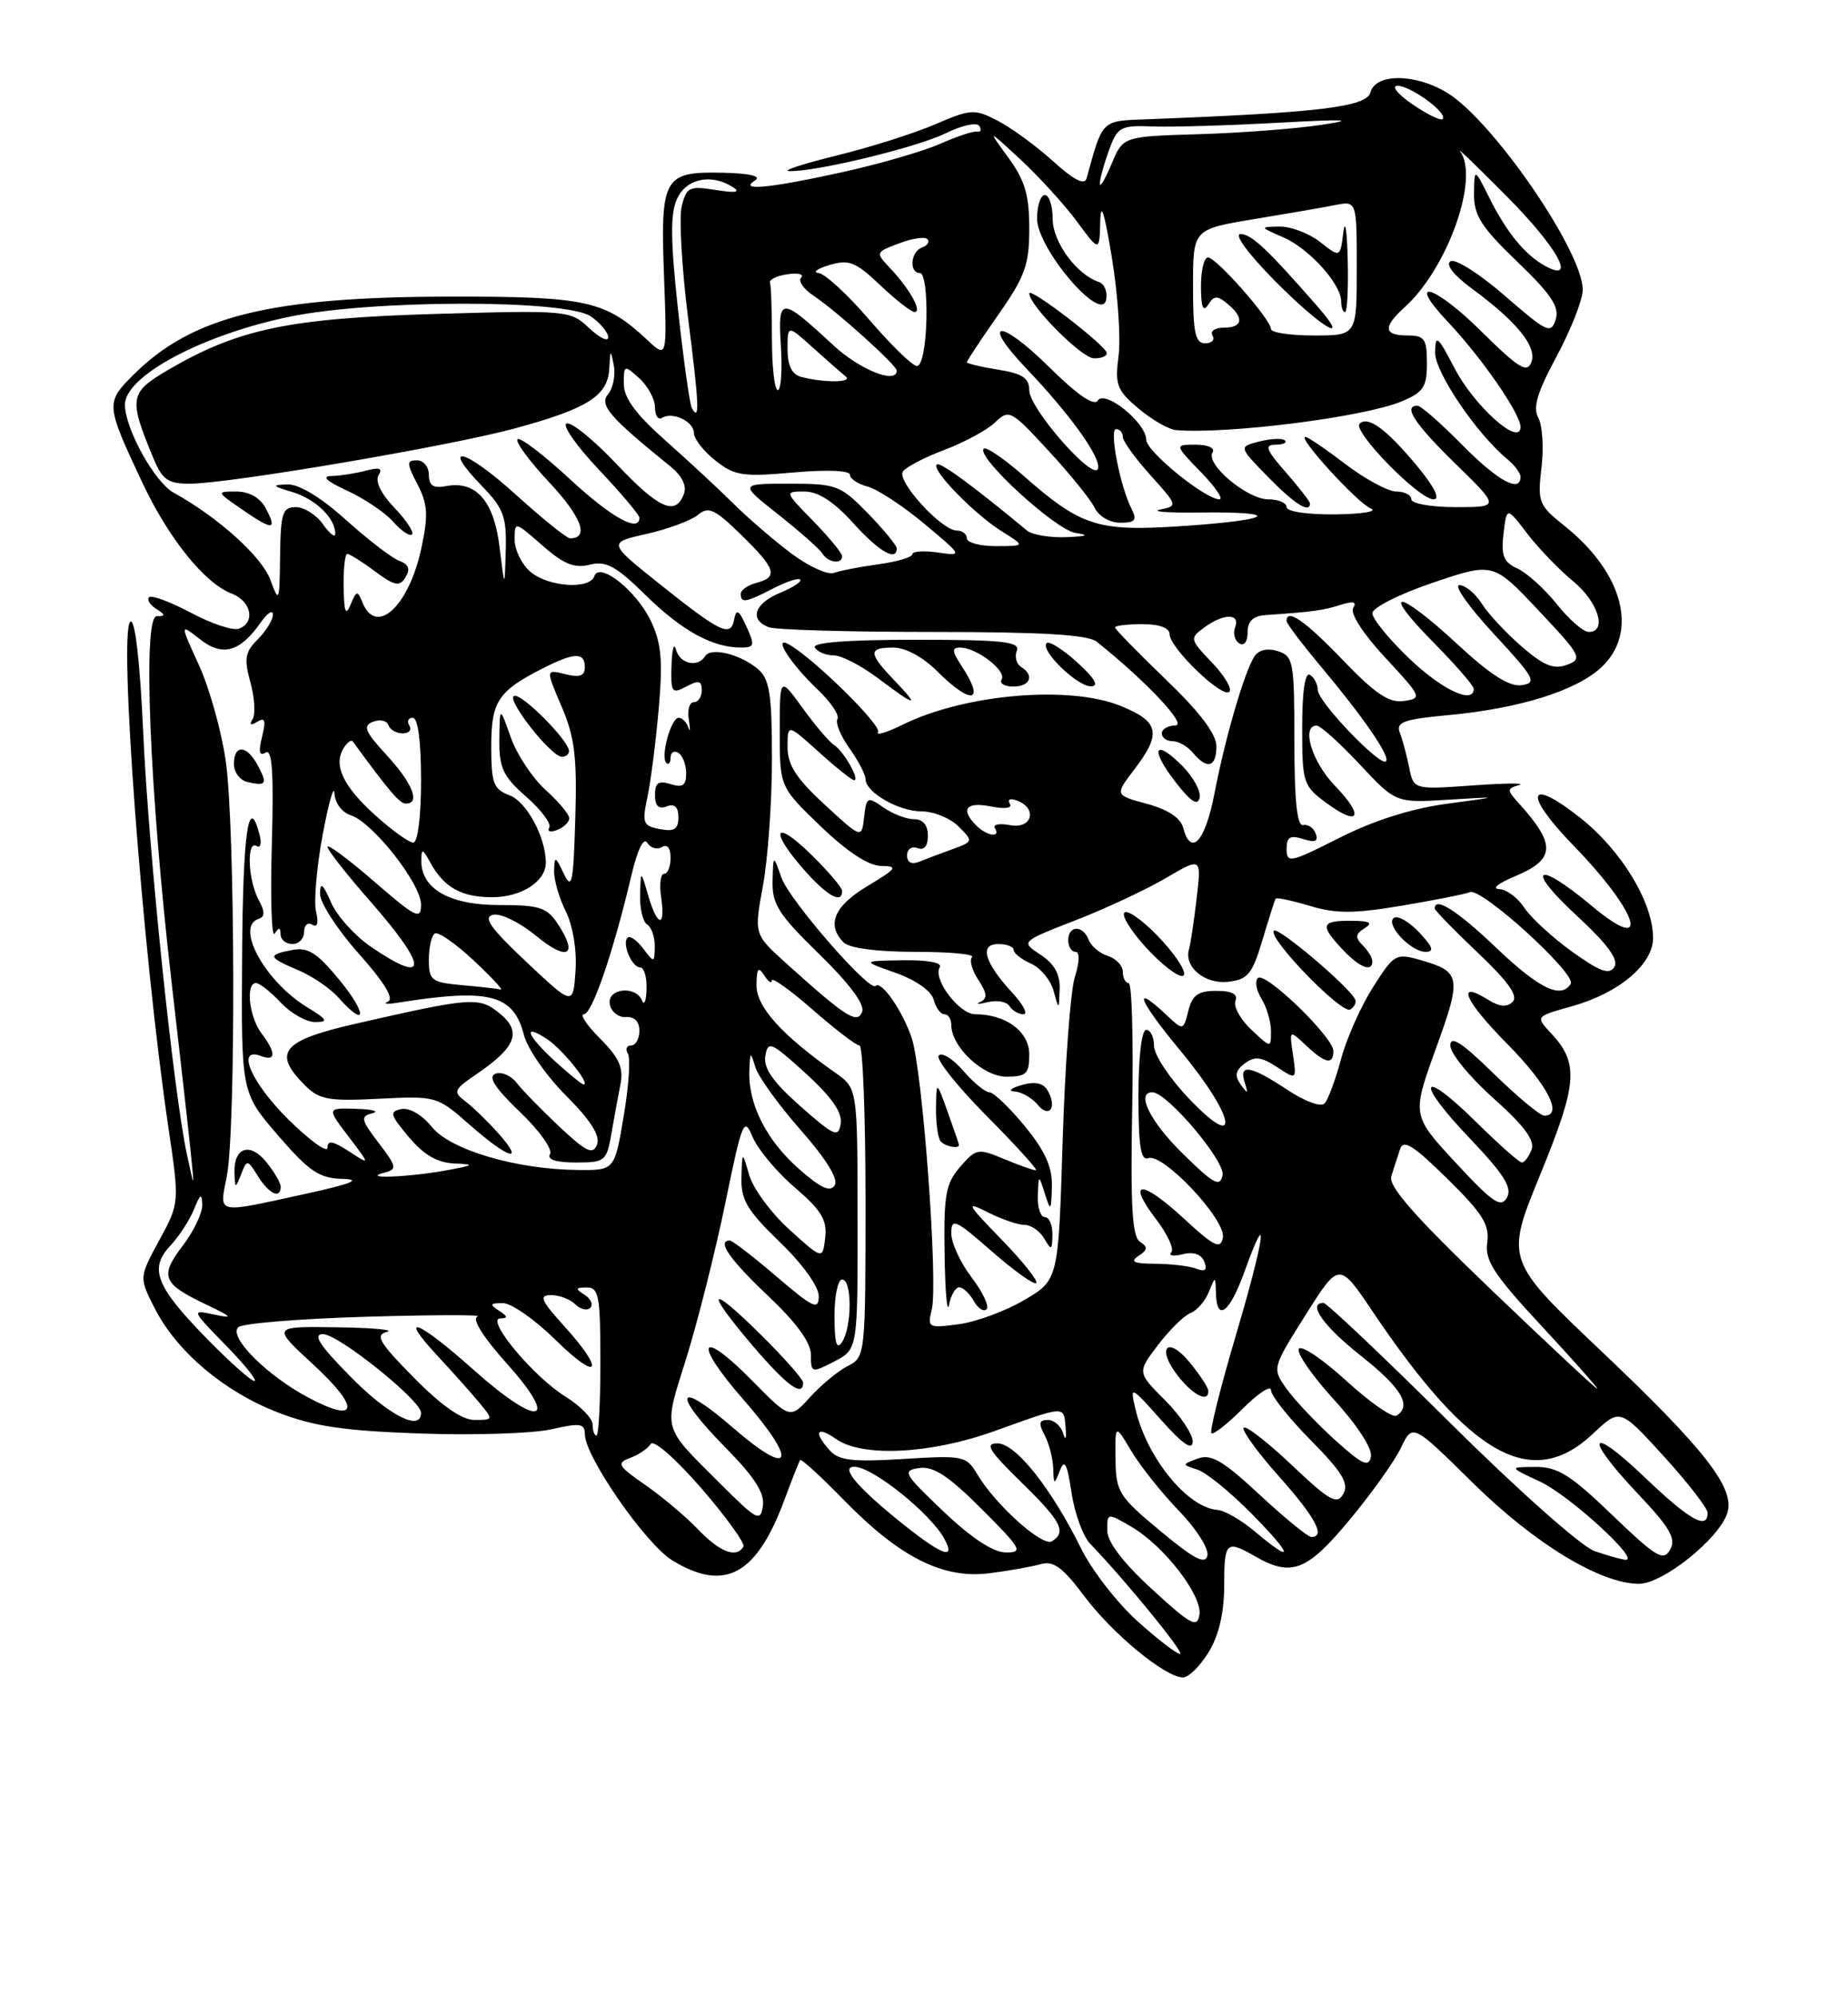 <?xml version="1.0" encoding="UTF-8" standalone="no"?>
<!DOCTYPE svg PUBLIC "-//W3C//DTD SVG 1.1//EN" "http://www.w3.org/Graphics/SVG/1.1/DTD/svg11.dtd" >
<svg xmlns="http://www.w3.org/2000/svg" xmlns:xlink="http://www.w3.org/1999/xlink" version="1.1" viewBox="0 0 237 256">
 <g >
 <path fill="currentColor"
d=" M 155.01 211.75 C 156.32 209.60 156.99 206.72 157.00 203.25 C 157.00 197.57 157.24 197.35 161.00 199.50 C 165.63 202.15 167.61 201.38 173.06 194.83 C 175.88 191.44 178.86 187.27 179.67 185.56 C 181.16 182.45 181.16 182.45 188.83 190.01 C 196.78 197.85 205.26 203.00 210.19 203.00 C 213.27 203.00 220.48 197.22 221.53 193.91 C 222.53 190.75 218.68 185.81 205.45 173.26 C 193.04 161.50 193.04 161.50 197.55 150.50 C 202.33 138.82 202.52 136.28 198.88 132.39 C 196.92 130.28 196.92 130.28 201.58 128.98 C 207.62 127.29 212.00 123.61 212.00 120.23 C 212.00 115.67 207.97 109.02 202.66 104.82 C 195.87 99.46 195.31 101.70 201.77 108.35 C 210.20 117.03 211.89 122.60 204.11 116.09 C 197.02 110.16 195.48 111.15 202.19 117.34 C 206.15 121.00 207.62 123.00 207.04 123.93 C 206.39 124.98 205.21 124.55 201.61 121.97 C 199.08 120.16 196.33 117.62 195.48 116.34 C 194.64 115.05 193.18 113.98 192.23 113.95 C 191.28 113.92 192.16 113.21 194.19 112.36 C 199.48 110.17 199.61 108.29 194.81 102.99 C 193.23 101.24 193.23 101.09 194.81 100.62 C 195.74 100.35 193.08 100.37 188.90 100.67 C 181.29 101.21 181.29 101.21 180.72 98.35 C 180.40 96.78 179.86 94.78 179.52 93.90 C 179.00 92.56 180.02 92.19 185.72 91.66 C 194.83 90.82 202.11 88.55 205.35 85.55 C 210.18 81.08 208.20 73.43 200.65 67.41 C 197.33 64.76 197.17 64.36 197.69 59.94 C 198.00 57.37 197.81 54.49 197.28 53.54 C 196.56 52.25 197.15 50.27 199.64 45.66 C 201.46 42.27 202.96 38.45 202.98 37.17 C 203.02 32.27 191.47 15.48 185.59 11.89 C 181.50 9.40 176.40 9.38 175.75 11.85 C 175.26 13.71 169.13 14.45 147.03 15.29 C 141.20 15.51 141.44 15.28 139.35 22.86 C 139.10 23.78 137.73 23.09 135.05 20.66 C 132.89 18.71 129.70 16.38 127.96 15.48 C 124.97 13.93 124.53 13.96 119.92 15.94 C 117.25 17.09 111.56 18.89 107.28 19.94 C 103.00 20.99 100.26 21.89 101.18 21.93 C 104.46 22.07 117.55 18.91 121.26 17.09 C 123.33 16.07 125.28 15.64 125.59 16.14 C 125.90 16.64 125.78 16.97 125.32 16.87 C 124.87 16.77 122.74 17.47 120.60 18.42 C 118.45 19.37 112.83 21.01 108.10 22.05 C 98.65 24.14 94.62 24.52 96.84 23.12 C 97.69 22.58 96.15 22.22 92.71 22.14 C 85.10 21.97 84.69 22.70 85.16 35.46 C 85.55 45.94 85.55 45.94 83.02 43.58 C 77.60 38.52 75.23 38.00 57.80 38.02 C 34.66 38.04 24.64 40.52 17.08 48.07 C 13.53 51.62 13.55 51.84 18.25 61.85 C 21.62 69.01 26.25 74.76 29.69 76.07 C 32.22 77.03 32.80 79.76 30.65 80.58 C 29.90 80.87 27.13 79.95 24.49 78.54 C 21.84 77.14 19.43 76.24 19.12 76.55 C 18.81 76.86 19.22 77.53 20.03 78.04 C 21.24 78.81 21.25 78.97 20.10 78.98 C 18.27 79.00 19.18 101.37 21.98 125.67 C 23.05 134.93 24.16 144.75 24.44 147.50 C 24.95 152.50 24.95 152.50 23.98 148.00 C 22.25 140.00 19.06 109.22 18.37 93.94 C 17.95 84.78 17.32 79.30 16.73 79.67 C 15.16 80.63 18.26 121.87 21.57 144.34 C 23.03 154.18 23.03 154.18 20.43 158.96 C 17.83 163.74 17.83 163.74 19.84 167.69 C 22.67 173.24 28.74 178.37 35.62 181.03 C 40.27 182.83 44.12 183.40 54.00 183.74 C 60.88 183.98 68.41 183.73 70.75 183.19 C 74.42 182.35 75.00 182.44 75.01 183.86 C 75.03 186.71 82.81 197.91 86.22 200.00 C 92.96 204.10 97.02 201.90 100.62 192.19 C 101.57 189.61 102.47 187.34 102.62 187.14 C 102.76 186.95 105.29 189.25 108.23 192.27 C 115.43 199.64 120.97 202.42 126.94 201.64 C 129.45 201.32 132.41 200.79 133.52 200.47 C 135.09 200.02 136.33 200.93 139.02 204.54 C 142.66 209.40 149.45 215.00 151.71 215.00 C 152.44 215.00 153.92 213.54 155.01 211.75 Z  M 145.81 207.73 C 143.24 205.40 140.02 201.25 138.66 198.50 C 134.82 190.73 130.26 185.00 127.93 185.00 C 126.25 185.00 126.82 185.92 130.93 189.94 C 136.10 194.97 136.83 196.37 134.91 197.55 C 133.71 198.30 127.68 192.90 125.36 189.00 C 123.92 186.59 123.58 186.52 115.86 187.00 C 109.39 187.40 107.58 187.20 106.43 185.92 C 104.27 183.53 104.72 182.69 107.22 184.44 C 110.59 186.81 119.34 186.37 127.50 183.44 C 136.74 180.12 136.42 180.13 136.66 183.00 C 136.78 184.40 136.65 184.73 136.36 183.75 C 136.08 182.79 135.20 182.00 134.39 182.00 C 133.26 182.00 133.16 182.43 133.96 183.93 C 134.53 185.00 135.03 186.91 135.07 188.18 C 135.14 190.34 135.19 190.37 135.92 188.50 C 136.53 186.95 136.86 187.57 137.42 191.33 C 137.82 193.98 138.90 196.93 139.82 197.88 C 144.41 202.64 152.04 212.00 151.32 211.98 C 150.87 211.97 148.39 210.06 145.81 207.73 Z  M 147.75 203.70 C 143.99 200.25 142.00 197.63 142.00 196.15 C 142.00 193.90 142.01 193.89 145.10 195.69 C 149.29 198.14 154.22 204.51 153.82 206.98 C 153.54 208.71 152.71 208.26 147.75 203.70 Z  M 148.81 196.23 C 143.46 191.79 143.11 191.23 143.06 187.00 C 143.01 182.50 143.01 182.50 145.10 186.00 C 146.25 187.93 148.99 191.36 151.19 193.64 C 153.39 195.91 155.04 198.49 154.85 199.37 C 154.58 200.58 153.15 199.84 148.81 196.23 Z  M 204.50 198.81 C 202.82 198.23 194.69 191.02 185.99 182.39 C 177.46 173.92 170.14 167.00 169.74 167.00 C 167.61 167.00 169.73 169.98 174.56 173.80 C 179.74 177.89 181.11 180.20 179.09 181.45 C 178.58 181.76 175.69 179.75 172.66 176.98 C 169.63 174.21 166.89 172.37 166.57 172.88 C 166.25 173.40 168.28 176.33 171.07 179.39 C 174.04 182.63 176.02 185.68 175.82 186.69 C 175.55 188.12 174.71 187.73 171.20 184.56 C 168.85 182.43 166.07 179.50 165.02 178.03 C 163.13 175.38 163.13 175.38 167.43 168.55 C 171.74 161.72 171.74 161.72 176.04 168.11 C 188.61 186.76 196.49 191.12 204.31 183.75 C 207.76 180.49 207.76 180.49 213.38 186.66 C 216.47 190.05 219.00 193.32 219.00 193.91 C 219.00 196.15 216.68 194.84 210.93 189.35 C 203.68 182.44 203.05 184.06 210.09 191.50 C 214.18 195.82 214.98 197.22 214.19 198.62 C 213.33 200.16 212.42 199.61 206.77 194.19 C 201.42 189.04 199.75 188.00 196.92 188.02 C 193.50 188.04 193.50 188.04 197.50 189.90 C 201.28 191.66 210.50 200.09 208.45 199.92 C 207.93 199.88 206.15 199.38 204.50 198.81 Z  M 89.52 196.02 C 87.95 194.38 84.90 191.82 82.74 190.32 C 79.22 187.88 79.03 187.53 80.81 186.87 C 81.90 186.47 83.09 185.66 83.45 185.08 C 83.82 184.48 86.63 186.94 89.95 190.76 C 93.16 194.47 95.59 197.84 95.34 198.25 C 94.43 199.75 92.31 198.94 89.52 196.02 Z  M 114.61 194.38 C 109.64 190.28 107.83 188.00 109.57 188.00 C 111.89 188.00 119.34 193.97 121.12 197.25 C 122.73 200.22 120.53 199.24 114.61 194.38 Z  M 121.00 193.73 C 115.87 188.85 115.66 188.48 117.90 188.16 C 119.72 187.90 121.66 189.18 125.89 193.41 C 131.00 198.52 131.27 199.00 128.99 198.98 C 127.37 198.97 124.57 197.13 121.00 193.73 Z  M 160.97 196.33 C 159.23 194.85 157.05 193.60 156.14 193.53 C 152.26 193.24 147.03 186.79 145.59 180.50 C 144.92 177.58 145.01 177.62 148.91 182.00 C 151.67 185.10 152.93 185.97 152.96 184.78 C 152.98 183.84 151.39 181.45 149.42 179.48 C 145.84 175.90 145.84 175.90 148.52 172.38 C 150.00 170.44 151.88 168.60 152.69 168.29 C 153.50 167.98 154.55 166.77 155.02 165.61 C 155.87 163.52 155.87 163.52 155.94 165.75 C 156.04 169.51 157.70 168.28 159.59 163.02 C 162.82 154.04 162.22 158.57 158.53 171.03 C 156.54 177.75 155.11 183.45 155.36 183.69 C 155.60 183.93 157.42 182.51 159.40 180.53 C 161.38 178.55 163.00 177.50 163.00 178.19 C 163.00 178.87 165.30 181.77 168.11 184.61 C 172.13 188.68 173.02 190.14 172.28 191.47 C 171.47 192.92 170.55 192.40 165.62 187.74 C 162.48 184.77 159.72 182.64 159.49 183.01 C 159.26 183.38 161.31 186.19 164.04 189.25 C 168.71 194.50 170.05 197.00 168.18 197.00 C 167.73 197.00 164.75 194.56 161.54 191.58 C 156.86 187.22 155.32 186.32 153.63 186.94 C 151.55 187.71 151.55 187.72 153.55 188.36 C 154.67 188.71 157.79 191.25 160.50 194.00 C 165.83 199.41 166.08 200.62 160.97 196.33 Z  M 154.96 178.25 C 154.94 177.84 153.88 176.21 152.59 174.64 C 149.69 171.10 148.24 172.77 151.09 176.38 C 153.05 178.88 155.04 179.84 154.96 178.25 Z  M 92.50 190.29 C 84.79 182.60 85.06 183.56 88.03 174.03 C 89.49 169.34 91.74 160.42 93.02 154.20 C 95.20 143.60 95.42 143.08 96.54 145.77 C 97.21 147.34 99.64 150.25 101.95 152.22 C 105.34 155.12 106.09 156.37 105.83 158.64 C 105.50 161.46 105.50 161.46 101.25 157.61 C 98.91 155.50 96.59 152.35 96.09 150.63 C 95.18 147.50 95.18 147.50 95.09 150.93 C 95.01 153.80 95.83 155.16 100.00 159.19 C 102.91 161.99 105.00 164.89 105.00 166.12 C 105.00 167.97 104.31 167.66 99.59 163.62 C 96.62 161.08 93.92 159.00 93.59 159.00 C 91.89 159.00 93.57 161.43 98.50 166.09 C 102.17 169.56 104.00 172.08 104.00 173.67 C 104.00 175.99 104.07 176.01 107.00 174.50 C 110.00 172.95 110.00 172.95 109.98 156.22 C 109.97 139.50 109.97 139.50 107.13 137.50 C 100.24 132.65 97.00 129.05 97.02 126.28 C 97.03 124.12 97.25 123.83 98.00 125.00 C 98.53 125.83 98.98 126.13 98.98 125.67 C 98.99 125.22 101.35 126.90 104.23 129.42 C 107.11 131.94 109.81 134.00 110.23 134.00 C 110.65 134.00 111.00 142.98 111.00 153.96 C 111.00 173.67 110.97 173.94 108.75 175.07 C 107.51 175.69 105.34 177.49 103.91 179.05 C 101.33 181.90 101.33 181.90 96.49 176.99 C 89.71 170.10 88.79 171.90 95.30 179.34 C 102.44 187.50 101.63 189.61 93.91 182.92 C 86.67 176.65 86.10 178.51 93.09 185.59 C 96.76 189.31 98.08 191.37 97.84 193.01 C 97.53 195.10 97.10 194.88 92.50 190.29 Z  M 103.00 177.22 C 103.00 176.78 100.53 173.99 97.50 171.00 C 90.80 164.38 90.33 165.23 96.62 172.59 C 100.91 177.61 103.00 179.13 103.00 177.22 Z  M 76.00 182.58 C 76.00 181.80 74.44 180.20 72.54 179.02 C 68.43 176.49 62.19 169.01 64.17 168.98 C 65.17 168.97 65.13 168.73 64.00 168.00 C 62.75 167.19 62.83 167.03 64.47 167.02 C 65.55 167.01 68.58 169.12 71.22 171.71 C 76.79 177.20 77.70 175.88 72.38 170.00 C 69.35 166.65 69.08 166.00 70.68 166.00 C 71.74 166.00 73.13 166.53 73.78 167.18 C 74.43 167.83 75.30 168.03 75.70 167.63 C 76.11 167.22 75.78 166.47 74.97 165.96 C 73.74 165.18 73.78 165.03 75.25 165.02 C 76.79 165.00 77.00 166.11 77.00 174.50 C 77.00 179.72 76.78 184.00 76.50 184.00 C 76.22 184.00 76.00 183.36 76.00 182.58 Z  M 45.00 176.50 C 40.97 172.42 40.05 171.00 41.43 171.00 C 43.39 171.00 54.00 179.50 54.00 181.08 C 54.00 183.54 49.89 181.45 45.00 176.50 Z  M 53.10 176.60 C 48.61 172.05 48.06 171.12 49.63 170.71 C 50.66 170.45 47.76 170.18 43.18 170.12 C 34.86 170.00 34.86 170.00 40.18 174.90 C 46.25 180.50 45.95 182.53 39.56 179.14 C 34.21 176.30 29.25 171.33 30.56 170.11 C 31.08 169.62 38.47 169.02 47.00 168.77 C 55.53 168.52 61.94 168.50 61.25 168.74 C 60.47 169.01 61.90 171.31 65.05 174.83 C 71.92 182.53 69.09 183.02 60.74 175.58 C 53.63 169.23 50.88 168.15 56.08 173.75 C 58.00 175.81 60.41 178.51 61.44 179.75 C 63.29 181.98 63.29 182.00 60.87 182.00 C 59.24 182.00 56.65 180.20 53.10 176.60 Z  M 191.18 165.25 C 181.36 155.84 178.02 152.04 178.43 150.75 C 178.75 149.79 179.24 148.24 179.54 147.32 C 179.97 145.98 181.20 146.74 185.60 151.07 C 190.15 155.54 191.06 156.99 190.73 159.27 C 190.41 161.57 191.58 163.37 197.76 170.02 C 201.84 174.41 205.02 178.00 204.84 178.00 C 204.65 178.00 198.51 172.26 191.18 165.25 Z  M 26.49 171.54 C 19.98 164.87 19.09 162.60 21.85 159.66 C 22.96 158.47 24.33 156.37 24.88 155.00 C 25.67 153.01 25.89 152.89 25.94 154.41 C 25.97 155.45 24.85 157.82 23.44 159.66 C 20.45 163.58 20.82 164.53 26.37 167.17 C 29.81 168.81 30.00 169.03 27.50 168.50 C 24.50 167.86 24.50 167.86 28.96 172.43 C 31.41 174.94 33.06 177.00 32.62 177.00 C 32.18 177.00 29.43 174.54 26.49 171.54 Z  M 107.02 168.75 C 107.01 166.14 107.45 164.00 108.00 164.00 C 109.28 164.00 109.28 170.02 108.00 172.00 C 107.30 173.08 107.03 172.19 107.02 168.75 Z  M 119.49 167.89 C 120.34 164.46 118.32 137.15 116.91 133.00 C 115.72 129.51 113.03 125.64 112.29 126.37 C 111.50 127.17 101.23 115.37 100.22 112.50 C 99.16 109.50 99.16 109.50 99.08 112.95 C 99.01 115.90 99.88 117.25 105.07 122.30 C 108.91 126.04 110.93 128.74 110.57 129.68 C 109.94 131.31 108.49 130.38 100.76 123.41 C 96.70 119.74 96.70 119.74 97.85 113.50 C 98.48 110.07 99.00 102.78 99.00 97.29 C 99.00 89.03 98.70 87.05 97.25 85.80 C 95.03 83.87 91.17 82.91 90.44 84.09 C 89.50 85.62 87.17 85.10 86.69 83.25 C 86.44 82.29 86.18 83.20 86.12 85.29 C 86.01 88.77 86.16 88.99 88.00 88.00 C 89.60 87.15 90.00 87.24 90.00 88.46 C 90.00 89.31 89.54 90.00 88.98 90.00 C 88.42 90.00 88.13 91.01 88.34 92.25 C 88.54 93.49 88.52 93.94 88.28 93.25 C 88.05 92.56 87.49 92.00 87.04 92.00 C 86.05 92.00 84.68 97.01 85.45 97.78 C 85.75 98.09 86.00 97.78 86.00 97.11 C 86.00 96.43 86.45 96.16 87.00 96.50 C 87.55 96.84 88.00 98.02 88.00 99.13 C 88.00 100.68 87.55 100.99 86.00 100.50 C 84.45 100.01 84.00 100.32 84.00 101.90 C 84.00 103.30 84.47 103.76 85.50 103.36 C 86.52 102.97 87.00 103.42 87.00 104.75 C 87.00 106.29 86.47 106.62 84.63 106.27 C 82.46 105.86 82.32 105.49 83.03 102.16 C 83.46 100.15 84.11 95.04 84.48 90.82 C 85.02 84.69 84.82 82.43 83.49 79.63 C 81.65 75.73 76.86 71.93 76.22 73.85 C 75.63 75.60 70.29 75.23 68.01 73.28 C 66.91 72.33 66.00 70.48 66.00 69.17 C 66.00 66.80 66.02 66.81 69.54 69.90 C 72.28 72.31 73.67 72.87 75.63 72.38 C 77.72 71.85 78.99 72.54 82.83 76.31 C 87.47 80.86 91.38 83.00 95.04 83.00 C 96.76 83.00 96.83 82.72 95.73 80.31 C 94.76 78.17 94.43 77.98 94.16 79.38 C 93.71 81.72 92.48 81.14 84.60 74.86 C 77.95 69.55 77.95 69.55 82.94 68.43 C 85.68 67.81 88.64 66.71 89.51 65.99 C 90.86 64.87 91.66 65.24 95.04 68.54 C 99.52 72.91 99.85 73.96 97.00 74.71 C 95.90 75.00 95.00 75.63 95.00 76.12 C 95.00 77.34 95.64 77.24 99.14 75.43 C 100.82 74.56 102.38 74.05 102.62 74.29 C 102.87 74.53 101.70 75.30 100.03 75.99 C 96.74 77.35 96.06 79.43 98.58 80.39 C 99.45 80.73 108.92 81.00 119.62 81.00 C 133.69 81.00 139.52 81.35 140.65 82.25 C 146.95 87.27 152.31 92.96 150.75 92.98 C 149.79 92.99 149.00 93.45 149.00 94.00 C 149.00 94.55 149.62 95.00 150.38 95.00 C 151.14 95.00 152.32 95.67 153.00 96.50 C 154.81 98.68 156.00 98.34 156.00 95.66 C 156.00 94.08 153.87 91.27 149.50 87.08 C 145.93 83.64 143.00 80.65 143.00 80.42 C 143.00 80.19 144.57 80.00 146.50 80.00 C 148.71 80.00 150.00 80.48 150.00 81.30 C 150.00 83.04 156.78 89.56 157.66 88.67 C 158.04 88.29 157.04 86.60 155.43 84.92 C 152.58 81.94 152.55 81.81 154.44 80.43 C 156.92 78.60 159.10 78.59 158.40 80.40 C 158.11 81.17 158.34 82.09 158.93 82.46 C 159.56 82.84 160.00 82.26 160.00 81.06 C 160.00 79.64 160.70 78.95 162.25 78.84 C 168.40 78.42 169.68 78.24 171.88 77.54 C 173.56 77.00 174.04 77.12 173.54 77.94 C 173.12 78.62 174.84 81.27 177.66 84.30 C 182.34 89.33 182.42 89.51 180.04 89.85 C 178.14 90.12 176.37 88.93 172.21 84.60 C 167.37 79.56 165.00 77.91 165.00 79.59 C 165.00 79.92 166.95 82.50 169.33 85.34 C 174.90 91.99 178.34 96.99 177.75 97.58 C 177.02 98.31 169.00 89.93 169.00 88.44 C 169.00 87.71 168.55 86.84 168.00 86.50 C 167.37 86.11 167.00 88.59 167.00 93.25 C 167.00 100.33 167.12 100.72 170.08 102.90 C 174.34 106.05 175.03 104.66 171.18 100.69 C 168.25 97.66 166.84 93.00 168.86 93.00 C 169.34 93.00 171.81 95.23 174.37 97.96 C 179.01 102.92 179.01 102.92 185.75 102.50 C 192.50 102.09 192.50 102.09 185.50 103.03 C 180.98 103.64 176.11 105.19 171.75 107.40 C 165.52 110.56 165.00 110.67 165.00 108.84 C 165.00 107.28 165.45 107.01 167.12 107.54 C 168.66 108.03 169.10 107.84 168.74 106.85 C 168.47 106.11 167.74 105.61 167.12 105.75 C 166.35 105.92 166.00 102.65 166.00 95.07 C 166.00 84.80 165.87 84.09 163.88 83.46 C 162.54 83.04 161.42 83.29 160.87 84.14 C 159.58 86.14 157.11 94.62 155.74 101.75 C 154.56 107.89 152.72 109.87 151.73 106.07 C 151.40 104.83 149.75 103.74 147.09 103.03 C 142.96 101.91 142.96 101.91 145.48 98.61 C 149.00 94.00 148.67 92.49 143.75 90.49 C 137.17 87.80 123.71 88.96 115.78 92.88 C 113.73 93.89 112.30 94.32 112.60 93.83 C 113.11 93.01 104.58 84.59 101.27 82.65 C 98.97 81.30 101.27 84.97 104.88 88.40 C 106.56 90.00 107.69 91.69 107.40 92.16 C 107.11 92.63 107.80 94.32 108.94 95.91 C 110.07 97.50 111.00 99.28 111.00 99.85 C 111.00 101.56 115.25 104.00 118.22 104.00 C 119.75 104.00 121.87 104.87 122.93 105.93 C 124.83 107.83 124.82 107.87 122.18 108.83 C 120.70 109.36 118.79 110.09 117.92 110.44 C 116.90 110.85 116.33 110.56 116.33 109.64 C 116.33 108.84 116.93 108.42 117.67 108.70 C 118.52 109.03 119.00 108.45 119.00 107.11 C 119.00 105.75 118.36 105.00 117.22 105.00 C 116.24 105.00 114.48 104.32 113.29 103.49 C 111.25 102.06 111.12 102.13 110.82 104.74 C 110.50 107.50 110.50 107.50 105.75 103.12 C 102.12 99.78 101.00 98.04 101.00 95.76 C 101.00 92.77 101.00 92.77 105.00 96.38 C 107.20 98.37 109.25 100.00 109.54 100.00 C 110.33 100.00 108.16 96.21 106.93 95.46 C 106.35 95.10 104.55 92.98 102.93 90.75 C 100.00 86.70 100.00 86.70 100.00 93.78 C 100.00 100.86 100.00 100.86 105.25 105.91 C 108.65 109.17 111.38 110.97 113.00 110.99 C 115.22 111.02 115.03 111.30 111.25 113.57 C 106.97 116.13 105.95 118.55 108.20 120.80 C 108.93 121.53 112.50 122.00 117.37 122.00 C 121.75 122.00 125.03 122.30 124.66 122.67 C 124.29 123.04 124.66 124.36 125.47 125.60 C 126.60 127.32 126.66 127.98 125.72 128.42 C 125.05 128.73 125.47 128.74 126.67 128.45 C 127.86 128.16 129.12 128.39 129.47 128.96 C 129.83 129.53 130.63 130.00 131.25 130.00 C 131.87 130.00 131.23 128.76 129.83 127.25 C 126.24 123.36 125.56 121.00 128.03 121.00 C 129.11 121.00 130.00 121.34 130.00 121.76 C 130.00 122.18 131.00 122.97 132.22 123.51 C 133.44 124.06 134.74 125.62 135.12 127.00 C 135.80 129.50 135.80 129.50 135.90 126.77 C 135.97 124.88 135.21 123.53 133.45 122.37 C 130.89 120.70 130.89 120.70 137.89 117.97 C 141.75 116.48 146.96 114.04 149.49 112.56 C 154.09 109.86 154.09 109.86 153.46 115.18 C 153.12 118.11 152.68 121.02 152.49 121.65 C 151.80 123.92 154.51 126.18 157.51 125.84 C 160.04 125.54 160.60 124.86 161.90 120.50 C 162.72 117.75 163.48 115.36 163.60 115.18 C 163.71 115.01 165.68 115.42 167.98 116.11 C 171.33 117.12 173.65 117.11 179.74 116.09 C 183.90 115.39 187.86 114.61 188.53 114.35 C 190.04 113.77 202.21 124.86 201.44 126.10 C 200.21 128.09 197.40 126.73 191.91 121.50 C 186.92 116.74 184.00 114.87 184.00 116.44 C 184.00 116.69 186.49 119.24 189.53 122.12 C 193.40 125.78 194.74 127.66 194.00 128.40 C 193.27 129.13 192.33 129.06 190.88 128.16 C 186.62 125.50 187.80 128.24 193.31 133.81 C 198.47 139.03 200.52 143.00 198.04 143.00 C 197.52 143.00 194.59 140.56 191.54 137.59 C 187.47 133.61 186.00 132.66 186.00 134.01 C 186.00 135.02 188.49 138.06 191.53 140.77 C 195.45 144.26 196.87 146.17 196.42 147.35 C 196.07 148.26 195.51 149.00 195.17 149.00 C 194.84 149.00 192.20 146.66 189.31 143.81 C 182.10 136.70 181.39 138.46 188.47 145.88 C 192.89 150.52 193.97 152.23 193.26 153.50 C 192.49 154.87 191.43 154.15 186.70 149.04 C 181.06 142.95 181.06 142.95 184.15 134.40 C 187.49 125.18 187.37 124.54 182.13 123.04 C 179.02 122.15 178.77 122.29 176.08 126.54 C 174.53 128.97 172.69 133.11 171.99 135.73 C 171.28 138.36 170.34 140.91 169.89 141.41 C 169.42 141.94 167.39 141.20 165.06 139.66 C 160.38 136.56 158.84 136.31 159.63 138.75 C 160.10 140.23 160.02 140.27 159.11 139.00 C 158.31 137.87 158.44 137.20 159.64 136.30 C 160.91 135.35 161.75 135.45 163.76 136.76 C 166.29 138.42 166.29 138.42 165.82 135.20 C 165.34 131.97 165.34 131.97 167.49 133.99 C 169.97 136.32 171.00 136.53 171.00 134.71 C 171.00 132.93 162.22 124.45 161.31 125.36 C 160.91 125.76 161.12 126.96 161.79 128.03 C 162.45 129.10 163.00 130.96 163.00 132.16 C 163.00 134.35 163.00 134.35 160.47 131.97 C 159.08 130.67 158.17 129.01 158.44 128.30 C 158.78 127.41 157.99 127.00 155.99 127.00 C 153.66 127.00 152.90 127.54 152.40 129.56 C 151.75 132.12 151.75 132.12 149.56 130.06 C 145.08 125.85 146.02 128.21 151.42 134.72 C 158.43 143.16 159.25 147.91 152.48 140.81 C 150.01 138.23 148.00 135.19 148.00 134.06 C 148.00 132.93 147.55 132.00 147.00 132.00 C 146.41 132.00 146.00 135.49 146.00 140.47 C 146.00 146.91 146.30 148.82 147.27 148.45 C 149.14 147.73 157.27 156.38 156.83 158.63 C 156.53 160.19 155.73 159.79 151.72 156.09 C 146.32 151.12 144.43 151.26 148.32 156.35 C 149.75 158.22 150.60 160.10 150.21 160.52 C 149.82 160.95 150.48 161.05 151.69 160.76 C 153.09 160.41 154.08 160.76 154.45 161.72 C 154.86 162.79 154.56 163.05 153.43 162.61 C 152.55 162.28 150.19 161.99 148.17 161.98 C 145.41 161.97 144.87 161.73 146.00 160.98 C 147.20 160.20 147.24 159.83 146.20 159.16 C 145.20 158.52 144.97 154.58 145.20 142.16 C 145.37 133.27 145.16 126.00 144.75 126.00 C 144.34 126.00 144.00 125.36 144.00 124.57 C 144.00 123.78 143.14 122.86 142.09 122.53 C 141.04 122.20 139.93 121.27 139.62 120.46 C 138.89 118.55 137.00 118.58 137.00 120.50 C 137.00 121.33 137.42 122.00 137.93 122.00 C 138.49 122.00 138.45 123.31 137.84 125.25 C 137.28 127.04 136.58 136.50 136.28 146.29 C 135.73 164.07 135.73 164.07 131.36 166.63 C 128.96 168.04 125.18 169.44 122.95 169.73 C 119.07 170.25 118.92 170.17 119.49 167.89 Z  M 123.02 165.00 C 123.50 165.00 124.34 165.78 124.88 166.74 C 125.41 167.70 126.15 168.18 126.53 167.81 C 126.90 167.44 126.03 165.60 124.60 163.72 C 123.17 161.85 122.00 159.31 122.00 158.08 C 122.00 156.06 122.51 156.29 127.20 160.39 C 130.06 162.89 132.62 164.72 132.89 164.45 C 133.16 164.18 131.16 161.66 128.44 158.87 C 123.92 154.21 123.77 153.92 126.70 155.39 C 128.46 156.28 130.58 157.00 131.40 157.00 C 132.23 157.00 133.36 157.79 133.92 158.75 C 134.83 160.31 134.94 160.26 134.97 158.25 C 134.99 157.01 134.55 156.00 134.00 156.00 C 133.45 156.00 133.04 154.76 133.10 153.25 C 133.20 150.50 133.20 150.50 134.00 153.00 C 134.74 155.32 134.81 155.26 134.90 152.10 C 134.97 149.60 134.06 147.56 131.43 144.35 C 129.47 141.96 127.42 140.00 126.89 140.00 C 126.35 140.00 124.84 138.76 123.54 137.25 C 122.24 135.74 120.82 134.85 120.39 135.28 C 119.96 135.71 122.72 139.19 126.53 143.03 C 130.33 146.86 133.18 150.00 132.85 150.00 C 132.51 150.00 130.68 149.35 128.76 148.55 C 125.44 147.16 125.19 147.20 123.14 149.55 C 121.28 151.70 121.02 153.14 121.14 160.76 C 121.21 165.57 121.47 168.49 121.71 167.25 C 121.94 166.01 122.54 165.00 123.02 165.00 Z  M 122.98 146.75 C 122.98 146.61 122.32 144.70 121.53 142.50 C 120.09 138.50 120.09 138.50 120.04 142.08 C 120.02 144.05 120.30 145.97 120.67 146.33 C 121.30 146.97 123.02 147.28 122.98 146.75 Z  M 134.32 139.72 C 133.77 138.80 132.68 138.59 131.00 139.08 C 129.62 139.48 129.23 139.85 130.13 139.90 C 131.02 139.96 132.36 140.72 133.09 141.61 C 134.60 143.43 135.62 141.87 134.32 139.72 Z  M 132.00 135.16 C 132.00 132.22 129.02 130.00 125.07 130.00 C 123.01 130.00 119.59 125.47 120.52 123.97 C 120.88 123.39 119.01 123.03 115.81 123.08 C 110.50 123.16 110.50 123.16 114.88 124.70 C 117.46 125.62 119.45 127.02 119.74 128.13 C 120.01 129.16 120.63 130.00 121.12 130.00 C 121.60 130.00 122.00 130.61 122.00 131.37 C 122.00 134.18 126.08 138.00 129.07 138.00 C 131.62 138.00 132.00 137.63 132.00 135.16 Z  M 173.80 128.12 C 173.12 126.55 163.92 118.75 163.38 119.29 C 162.50 120.16 172.10 130.06 173.17 129.39 C 173.69 129.08 173.97 128.50 173.80 128.12 Z  M 148.38 119.87 C 146.26 117.70 144.35 116.44 144.15 117.06 C 143.94 117.68 145.51 119.96 147.62 122.13 C 149.74 124.30 151.65 125.56 151.85 124.94 C 152.06 124.32 150.49 122.04 148.38 119.87 Z  M 176.00 123.20 C 176.00 122.76 175.44 121.84 174.76 121.16 C 173.77 120.17 173.82 119.72 175.01 118.97 C 176.12 118.27 175.68 118.03 173.25 118.02 C 169.42 118.00 169.25 118.58 172.17 121.69 C 174.37 124.02 176.00 124.67 176.00 123.20 Z  M 182.03 119.53 C 180.75 118.17 179.30 117.32 178.79 117.63 C 177.56 118.39 180.90 122.00 182.83 122.00 C 183.97 122.00 183.77 121.39 182.03 119.53 Z  M 108.00 114.20 C 108.00 113.76 106.20 111.65 104.00 109.50 C 99.29 104.90 98.62 106.36 103.10 111.47 C 106.07 114.84 108.00 115.92 108.00 114.20 Z  M 151.63 98.17 C 148.03 94.57 147.44 95.95 150.75 100.23 C 152.68 102.73 153.60 103.34 153.85 102.26 C 154.04 101.43 153.04 99.59 151.63 98.17 Z  M 114.69 87.20 C 111.34 83.70 111.32 83.00 114.58 83.00 C 116.11 83.00 118.37 84.22 120.15 86.00 C 124.55 90.40 126.42 90.09 123.38 85.46 C 122.07 83.46 122.03 83.00 123.16 83.00 C 125.23 83.00 129.12 85.99 128.46 87.07 C 128.14 87.58 128.81 88.00 129.94 88.00 C 132.14 88.00 132.70 86.55 130.93 85.46 C 130.34 85.09 130.11 84.17 130.40 83.40 C 130.84 82.24 128.59 82.00 117.41 82.00 C 108.65 82.00 104.10 82.35 104.50 83.00 C 104.84 83.55 105.92 84.00 106.91 84.00 C 107.90 84.00 110.46 85.32 112.60 86.93 C 117.55 90.65 118.06 90.72 114.69 87.20 Z  M 138.15 84.90 C 136.31 83.23 134.55 82.12 134.23 82.43 C 133.34 83.32 138.15 88.00 139.92 87.97 C 140.99 87.95 140.41 86.95 138.15 84.90 Z  M 29.09 150.75 C 30.26 144.72 30.16 105.86 28.95 97.53 C 28.40 93.70 26.85 88.17 25.51 85.24 C 23.07 79.91 23.07 79.91 25.64 81.93 C 28.54 84.21 30.77 83.59 33.45 79.77 C 34.30 78.55 35.00 78.11 35.00 78.78 C 35.00 79.45 34.13 80.87 33.06 81.94 C 31.42 83.58 31.28 84.42 32.11 87.45 C 32.66 89.42 32.78 91.54 32.40 92.17 C 31.93 92.92 32.14 93.03 32.99 92.51 C 33.99 91.89 34.13 92.33 33.61 94.43 C 33.12 96.37 33.26 96.96 34.07 96.46 C 34.91 95.94 35.12 99.04 34.86 108.28 C 34.66 115.17 34.83 120.29 35.23 119.66 C 35.77 118.81 35.97 118.84 35.98 119.75 C 35.99 120.44 36.67 121.00 37.50 121.00 C 38.33 121.00 39.00 120.30 39.00 119.44 C 39.00 118.58 39.47 118.17 40.04 118.52 C 40.70 118.93 40.88 118.31 40.53 116.83 C 40.23 115.55 40.61 111.12 41.38 107.00 C 42.15 102.88 42.83 100.48 42.89 101.68 C 42.95 102.92 43.86 104.14 44.98 104.49 C 47.79 105.39 54.00 113.27 54.00 115.95 C 54.00 117.95 53.34 117.63 48.00 113.00 C 44.70 110.14 42.00 108.13 42.00 108.54 C 42.00 108.95 44.48 112.10 47.50 115.54 C 54.92 124.00 54.98 126.39 47.64 121.40 C 45.54 119.98 43.20 117.39 42.45 115.65 C 41.40 113.25 41.07 112.99 41.04 114.55 C 41.02 115.68 43.25 119.13 46.00 122.22 C 49.29 125.91 50.58 128.02 49.75 128.38 C 49.06 128.68 49.62 128.74 51.00 128.52 C 62.79 126.65 65.84 127.43 67.20 132.68 C 67.65 134.43 70.09 137.93 72.61 140.45 C 75.75 143.59 77.00 145.56 76.57 146.69 C 76.04 148.06 75.22 147.67 71.75 144.42 C 69.46 142.26 66.98 139.73 66.26 138.79 C 65.54 137.85 64.31 137.33 63.54 137.62 C 62.54 138.01 63.46 139.43 66.67 142.51 C 69.17 144.90 70.91 147.34 70.54 147.93 C 70.12 148.62 71.28 149.00 73.83 149.00 C 77.61 149.00 77.80 148.84 78.42 145.25 C 78.78 143.19 79.30 140.32 79.59 138.88 C 79.98 136.87 79.37 135.52 76.97 133.13 C 75.25 131.41 74.31 130.00 74.88 130.00 C 75.93 130.00 78.68 121.97 80.99 112.14 C 81.76 108.89 82.55 107.27 83.01 108.02 C 83.43 108.70 84.28 108.95 84.89 108.57 C 85.57 108.15 86.00 108.68 86.00 109.94 C 86.00 111.07 85.63 112.00 85.17 112.00 C 84.72 112.00 84.54 113.35 84.79 115.00 C 85.37 118.99 84.30 118.83 83.12 114.75 C 82.18 111.50 82.18 111.50 82.09 114.69 C 82.04 116.45 82.45 118.16 83.00 118.50 C 83.55 118.84 83.99 120.10 83.97 121.31 C 83.94 123.44 83.90 123.45 82.48 121.57 C 81.68 120.51 80.78 119.89 80.49 120.18 C 79.73 120.93 81.03 124.00 82.11 124.00 C 82.60 124.00 82.96 125.24 82.92 126.75 C 82.88 128.26 82.62 128.94 82.34 128.25 C 81.53 126.24 77.79 126.69 78.21 128.75 C 78.41 129.71 79.35 130.44 80.29 130.36 C 81.35 130.28 82.00 130.94 82.00 132.11 C 82.00 133.15 81.52 134.00 80.94 134.00 C 80.36 134.00 80.17 134.47 80.52 135.04 C 80.88 135.61 80.64 139.21 79.99 143.04 C 78.82 150.00 78.82 150.00 74.16 149.96 C 66.27 149.90 57.76 147.40 55.38 144.44 C 54.17 142.92 52.51 141.95 51.49 142.15 C 49.91 142.46 50.02 142.88 52.44 145.75 C 54.39 148.06 56.09 149.04 58.34 149.13 C 61.01 149.23 60.80 149.37 57.00 150.05 C 52.11 150.92 46.17 151.11 49.30 150.30 C 50.95 149.87 50.89 149.54 48.56 146.49 C 46.28 143.50 46.19 143.10 47.75 142.69 C 48.71 142.44 47.79 142.18 45.70 142.12 C 41.90 142.00 41.90 142.00 44.70 145.68 C 47.50 149.36 47.50 149.36 44.75 147.57 C 42.70 146.23 42.00 146.11 42.00 147.10 C 42.00 147.83 39.75 146.21 37.00 143.50 C 32.21 138.78 30.19 134.09 33.50 135.36 C 35.40 136.09 35.42 134.93 33.53 132.44 C 31.95 130.35 31.47 126.00 32.83 126.00 C 33.28 126.00 34.71 127.12 36.00 128.50 C 37.29 129.88 39.28 131.00 40.42 131.00 C 42.16 130.99 41.99 130.68 39.39 129.10 C 34.01 125.82 30.13 118.79 33.14 117.79 C 34.00 117.50 34.00 116.87 33.14 115.27 C 31.79 112.73 31.61 107.64 32.91 108.44 C 33.41 108.75 33.58 108.10 33.29 107.00 C 31.88 101.59 31.15 106.60 31.05 122.53 C 30.93 140.05 30.93 140.05 35.66 145.53 C 39.66 150.16 40.93 151.02 43.94 151.10 C 46.49 151.17 45.09 151.73 39.00 153.06 C 27.52 155.56 28.13 155.70 29.09 150.75 Z  M 36.00 152.11 C 36.00 151.62 35.17 150.20 34.16 148.95 C 32.06 146.35 29.97 147.05 30.07 150.31 C 30.14 152.39 30.18 152.40 30.92 150.52 C 31.67 148.58 31.73 148.59 33.09 150.77 C 34.50 153.04 36.00 153.73 36.00 152.11 Z  M 63.92 145.27 C 62.59 143.77 60.70 141.94 59.72 141.19 C 58.06 139.94 58.16 139.69 61.12 137.67 C 66.18 134.23 66.95 132.24 64.11 129.92 C 61.46 127.74 60.60 127.80 45.75 131.18 C 36.16 133.36 34.88 134.88 39.10 139.10 C 40.95 140.95 42.13 141.16 48.61 140.83 C 55.95 140.46 56.06 140.49 60.26 144.19 C 65.22 148.55 67.41 149.20 63.92 145.27 Z  M 43.56 125.64 C 40.68 122.13 39.50 121.37 37.49 121.76 C 34.25 122.38 34.34 122.70 38.25 124.35 C 40.04 125.11 42.36 126.69 43.40 127.86 C 47.00 131.90 47.13 130.00 43.56 125.64 Z  M 33.05 98.09 C 31.65 95.47 30.00 95.38 30.00 97.93 C 30.00 98.99 30.79 100.03 31.75 100.24 C 34.16 100.78 34.33 100.49 33.05 98.09 Z  M 102.49 149.85 C 98.31 146.18 95.95 141.54 96.10 137.28 C 96.19 134.76 96.26 134.71 96.85 136.73 C 97.21 137.95 99.82 141.59 102.66 144.81 C 105.96 148.55 107.54 151.12 107.05 151.92 C 106.48 152.84 105.25 152.28 102.49 149.85 Z  M 151.70 147.88 C 147.49 143.75 145.64 140.00 147.79 140.00 C 149.67 140.00 157.17 148.86 156.79 150.64 C 156.46 152.20 155.64 151.76 151.70 147.88 Z  M 102.65 141.79 C 99.13 138.68 97.89 136.91 98.15 135.35 C 98.47 133.36 98.89 133.54 103.32 137.57 C 106.65 140.60 108.04 142.59 107.82 144.01 C 107.53 145.86 107.01 145.64 102.65 141.79 Z  M 71.22 136.06 C 67.54 132.70 66.94 131.05 70.18 133.20 C 72.17 134.53 75.77 139.00 74.84 139.00 C 74.63 139.00 73.00 137.68 71.22 136.06 Z  M 67.50 123.29 C 62.86 118.92 61.90 117.55 63.25 117.25 C 64.21 117.03 66.68 118.24 68.74 119.94 C 72.76 123.25 74.21 122.50 71.57 118.47 C 70.15 116.30 69.23 116.00 63.98 116.00 C 57.61 116.00 53.97 113.90 54.03 110.25 C 54.06 108.73 54.20 108.76 55.15 110.50 C 56.93 113.75 59.15 115.00 63.12 115.00 C 66.86 115.00 70.00 112.98 70.00 110.58 C 70.00 107.35 67.55 102.78 65.38 101.95 C 63.28 101.16 63.00 100.41 63.00 95.68 C 63.00 89.88 63.87 88.57 69.70 85.62 C 73.69 83.60 75.00 83.58 75.00 85.52 C 75.00 86.64 74.34 86.87 72.49 86.41 C 69.98 85.78 69.98 85.78 72.02 90.55 C 73.70 94.47 74.02 97.04 73.78 104.91 C 73.54 113.17 73.34 114.15 72.31 112.00 C 71.23 109.71 71.12 109.67 71.06 111.60 C 71.03 112.75 71.70 115.10 72.56 116.81 C 73.47 118.65 73.99 121.78 73.81 124.43 C 73.50 128.93 73.50 128.93 67.50 123.29 Z  M 73.00 104.88 C 73.00 104.38 71.63 102.74 69.96 101.24 C 68.29 99.73 66.28 96.70 65.50 94.50 C 64.09 90.50 64.09 90.50 64.04 94.78 C 64.01 98.45 64.50 99.50 67.50 102.13 C 69.42 103.82 70.75 105.60 70.44 106.09 C 70.14 106.58 70.59 106.71 71.45 106.38 C 72.30 106.05 73.00 105.38 73.00 104.88 Z  M 72.97 96.25 C 72.92 94.88 66.92 88.86 65.94 89.19 C 64.83 89.56 70.67 97.00 72.07 97.00 C 72.58 97.00 72.99 96.66 72.97 96.25 Z  M 59.25 126.27 C 55.32 125.91 55.00 125.67 55.00 123.00 C 55.00 121.42 55.34 119.91 55.77 119.65 C 56.19 119.38 58.42 120.93 60.73 123.09 C 63.03 125.24 64.60 126.92 64.21 126.83 C 63.82 126.73 61.59 126.48 59.25 126.27 Z  M 48.12 104.49 C 43.99 100.76 42.72 98.07 44.07 95.89 C 44.52 95.16 45.05 94.77 45.24 95.03 C 49.95 101.47 51.26 103.00 52.05 103.00 C 53.94 103.00 52.92 100.42 49.61 96.81 C 46.79 93.75 46.49 93.03 47.84 92.51 C 48.73 92.17 49.62 92.36 49.81 92.94 C 50.01 93.52 50.83 94.00 51.64 94.00 C 52.45 94.00 52.84 93.55 52.50 93.00 C 52.16 92.45 52.36 92.00 52.94 92.00 C 53.60 92.00 54.00 95.04 54.00 100.00 C 54.00 104.65 53.58 108.00 53.00 108.00 C 52.45 108.00 50.26 106.42 48.12 104.49 Z  M 125.20 105.80 C 123.13 103.73 123.89 102.73 127.05 103.36 C 128.92 103.73 129.87 103.59 129.50 103.00 C 129.16 102.45 129.57 102.28 130.45 102.62 C 133.11 103.64 132.34 106.30 129.53 105.76 C 128.17 105.50 127.30 105.67 127.59 106.14 C 128.39 107.43 126.57 107.17 125.20 105.80 Z  M 180.75 84.42 C 178.14 81.93 176.00 79.31 176.00 78.60 C 176.00 77.89 179.45 76.15 183.75 74.69 C 191.50 72.07 191.50 72.07 197.31 78.24 C 202.79 84.05 203.00 84.46 200.95 85.21 C 199.27 85.84 197.97 85.31 195.14 82.86 C 193.14 81.13 190.83 78.65 190.02 77.35 C 189.20 76.06 187.92 75.00 187.16 75.00 C 186.40 75.00 188.39 77.81 191.58 81.25 C 196.82 86.90 197.16 87.53 195.15 87.82 C 193.58 88.05 191.16 86.51 186.91 82.57 C 179.26 75.49 176.86 75.27 183.78 82.28 C 186.65 85.19 189.00 87.89 189.00 88.28 C 189.00 90.33 184.95 88.43 180.75 84.42 Z  M 199.66 77.44 C 198.09 75.48 195.82 73.42 194.61 72.87 C 192.83 72.06 192.49 71.22 192.82 68.41 C 193.23 64.95 193.23 64.95 195.86 68.39 C 197.31 70.28 199.96 73.03 201.75 74.50 C 204.97 77.15 206.16 81.00 203.75 81.00 C 203.06 81.00 201.22 79.40 199.66 77.44 Z  M 44.07 75.25 C 44.03 72.91 44.24 71.00 44.54 71.00 C 44.84 71.00 46.44 72.00 48.09 73.23 C 50.65 75.12 51.24 75.23 52.01 73.98 C 52.65 72.95 52.42 72.33 51.20 71.88 C 50.26 71.53 47.18 69.17 44.35 66.62 C 41.14 63.73 38.32 62.03 36.85 62.09 C 34.80 62.16 34.88 62.28 37.50 63.07 C 40.46 63.95 43.00 66.42 43.00 68.41 C 43.00 68.98 42.30 68.44 41.44 67.22 C 40.59 66.00 39.01 65.00 37.94 65.00 C 36.23 65.00 35.99 65.75 35.92 71.25 C 35.85 77.21 35.79 77.35 34.67 74.31 C 33.58 71.34 27.94 66.27 22.27 63.15 C 19.85 61.82 16.06 55.01 16.02 51.90 C 15.97 48.22 25.92 42.90 37.21 40.58 C 47.88 38.39 72.66 38.37 75.78 40.56 C 77.00 41.41 78.00 42.62 78.00 43.23 C 78.00 43.85 76.90 43.31 75.55 42.05 C 73.14 39.78 72.81 39.75 55.80 40.24 C 37.06 40.79 30.53 42.16 21.53 47.43 C 16.59 50.33 16.47 51.03 19.68 58.75 C 20.81 61.48 21.55 62.00 24.30 62.00 C 29.33 62.00 57.59 57.20 66.00 54.92 C 75.38 52.37 77.96 50.74 78.14 47.23 C 78.26 44.79 78.32 44.74 78.71 46.81 C 78.96 48.07 78.63 49.74 77.99 50.51 C 76.83 51.92 78.12 53.42 85.96 59.77 C 87.49 61.01 88.11 62.28 87.70 63.34 C 86.62 66.17 84.49 65.21 79.04 59.45 C 76.16 56.40 73.29 54.07 72.67 54.28 C 72.06 54.48 73.90 57.13 76.78 60.17 C 79.65 63.21 82.00 65.99 82.00 66.35 C 82.00 68.34 78.40 66.33 73.03 61.36 C 69.68 58.26 66.68 55.98 66.37 56.30 C 66.05 56.61 67.91 59.13 70.49 61.88 C 74.60 66.28 75.60 69.00 73.11 69.00 C 72.69 69.00 69.54 66.47 66.13 63.38 C 59.60 57.47 56.35 56.67 61.82 62.31 C 64.59 65.17 64.98 66.24 64.86 70.55 C 64.72 75.50 64.72 75.50 64.07 70.14 C 63.36 64.23 61.06 61.59 57.25 62.30 C 55.57 62.62 55.00 62.25 55.00 60.86 C 55.00 59.84 54.31 59.00 53.47 59.00 C 52.12 59.00 52.13 59.35 53.54 62.08 C 54.86 64.64 54.95 66.02 54.03 70.29 C 52.44 77.71 48.26 81.57 46.50 77.25 C 45.84 75.64 45.72 75.66 44.96 77.50 C 44.34 79.01 44.12 78.47 44.07 75.25 Z  M 50.57 65.07 C 48.87 63.30 48.08 61.68 48.55 60.92 C 49.11 60.01 48.67 59.86 46.91 60.33 C 45.58 60.68 43.60 60.99 42.50 61.01 C 41.19 61.03 41.87 61.67 44.50 62.88 C 46.70 63.89 49.36 65.68 50.41 66.86 C 51.46 68.05 52.55 68.78 52.84 68.50 C 53.12 68.21 52.10 66.67 50.57 65.07 Z  M 34.05 65.09 C 33.35 63.79 31.94 63.00 30.32 63.00 C 27.72 63.00 27.73 63.02 31.10 65.34 C 35.02 68.04 35.60 67.99 34.05 65.09 Z  M 101.50 70.95 C 99.30 69.31 95.92 66.40 94.00 64.49 C 92.08 62.59 88.14 58.94 85.25 56.38 C 81.54 53.09 80.00 50.99 80.00 49.21 C 80.00 46.75 80.05 46.74 82.00 48.50 C 83.10 49.50 84.00 51.17 84.00 52.21 C 84.00 53.26 84.41 53.87 84.91 53.56 C 86.28 52.71 89.00 54.03 89.00 55.53 C 89.00 56.26 90.24 57.84 91.75 59.03 C 94.21 60.98 95.25 61.14 101.75 60.56 C 106.03 60.18 109.00 60.30 109.00 60.85 C 109.00 61.36 110.01 62.04 111.25 62.36 C 112.49 62.68 115.75 64.81 118.50 67.10 C 123.50 71.28 123.50 71.28 120.25 70.81 C 118.46 70.56 117.00 70.66 117.00 71.04 C 117.00 71.42 115.07 71.99 112.70 72.32 C 110.34 72.64 107.75 73.14 106.95 73.43 C 106.15 73.72 103.70 72.60 101.50 70.95 Z  M 108.00 71.29 C 108.00 70.90 106.33 68.88 104.30 66.79 C 100.60 63.00 100.59 63.00 103.18 63.00 C 104.93 63.00 106.94 64.30 109.38 67.00 C 112.71 70.69 115.00 72.03 115.00 70.29 C 115.00 69.90 113.33 67.88 111.30 65.79 C 107.77 62.18 107.28 62.00 101.21 62.00 C 94.82 62.00 94.82 62.00 99.82 65.95 C 102.57 68.13 105.12 70.38 105.47 70.95 C 106.20 72.13 108.00 72.37 108.00 71.29 Z  M 124.00 69.00 C 124.00 68.45 123.41 68.00 122.70 68.00 C 120.76 68.00 114.97 61.66 115.79 60.44 C 116.18 59.87 118.57 58.62 121.10 57.67 C 123.63 56.72 126.56 55.14 127.59 54.16 C 129.42 52.42 129.64 52.54 134.49 57.80 C 137.25 60.78 139.91 64.08 140.40 65.11 C 140.91 66.17 142.34 67.00 143.66 67.00 C 145.58 67.00 145.85 66.67 145.13 65.25 C 143.64 62.33 142.22 55.00 143.14 55.00 C 143.61 55.00 144.00 55.45 144.00 56.00 C 144.00 56.55 145.60 58.76 147.55 60.92 C 151.03 64.77 151.05 64.86 148.80 65.31 C 147.53 65.57 149.75 65.74 153.72 65.69 C 164.49 65.56 163.46 66.61 152.06 67.40 C 140.72 68.18 138.76 67.57 131.10 60.84 C 128.67 58.72 126.45 57.22 126.16 57.51 C 125.13 58.53 135.34 67.90 137.91 68.30 C 139.78 68.59 139.44 68.74 136.71 68.85 C 134.62 68.93 132.37 68.55 131.71 68.00 C 124.59 62.11 120.52 59.14 120.13 59.54 C 119.43 60.24 124.99 65.93 128.50 68.12 C 131.50 69.99 131.50 69.99 127.75 70.00 C 125.69 70.00 124.00 69.55 124.00 69.00 Z  M 165.00 65.00 C 165.00 64.45 163.94 64.00 162.65 64.00 C 159.95 64.00 154.58 59.49 155.50 58.00 C 155.85 57.43 154.94 57.00 153.36 57.00 C 150.61 57.00 150.61 57.00 154.00 60.50 C 155.87 62.42 156.94 64.00 156.39 64.00 C 154.57 64.00 147.00 57.85 147.00 56.37 C 147.00 54.19 141.68 49.89 140.79 51.34 C 140.32 52.10 138.16 50.61 134.56 47.06 C 128.19 40.76 125.63 40.95 131.66 47.27 C 137.27 53.15 141.26 58.72 140.81 60.07 C 140.25 61.75 132.00 52.36 132.00 50.03 C 132.00 48.46 131.13 47.88 128.00 47.38 C 125.80 47.03 124.00 46.60 124.00 46.42 C 124.00 46.24 125.80 43.52 128.00 40.38 C 131.47 35.43 132.00 33.95 132.00 29.27 C 132.00 24.98 131.44 23.11 129.30 20.18 C 126.61 16.50 126.61 16.50 130.93 20.50 C 133.30 22.70 136.54 26.26 138.12 28.40 C 141.00 32.30 141.00 32.30 141.10 28.40 C 141.17 25.72 141.63 27.16 142.59 33.00 C 143.36 37.67 143.75 43.36 143.45 45.63 C 142.97 49.33 143.23 50.02 146.03 52.38 C 147.75 53.82 149.91 55.06 150.83 55.13 C 157.53 55.67 174.92 53.46 179.75 51.45 C 182.55 50.29 183.00 49.61 183.00 46.55 C 183.00 43.43 182.70 43.00 180.50 43.00 C 177.44 43.00 177.33 41.92 180.12 39.40 C 185.64 34.44 189.78 22.80 187.25 19.39 C 186.84 18.83 189.54 21.44 193.25 25.18 C 199.71 31.69 202.27 36.28 198.24 34.13 C 195.64 32.74 193.23 29.82 191.03 25.41 C 189.08 21.50 189.08 21.50 189.04 24.84 C 189.01 27.60 189.95 29.09 194.58 33.54 C 198.96 37.74 200.02 39.35 199.51 40.96 C 198.91 42.85 198.39 42.60 192.99 37.91 C 189.76 35.10 186.63 33.11 186.02 33.49 C 185.36 33.90 186.42 35.26 188.71 36.95 C 194.55 41.24 197.15 44.44 196.39 46.43 C 195.84 47.87 194.74 47.19 189.89 42.39 C 183.89 36.45 180.22 35.47 185.69 41.26 C 190.02 45.84 195.00 53.04 195.00 54.72 C 195.00 57.35 189.08 52.08 186.52 47.16 C 184.37 43.03 184.09 42.80 184.05 45.16 C 184.00 47.68 189.37 55.61 193.33 58.87 C 194.25 59.63 195.00 60.64 195.00 61.12 C 195.00 63.24 192.06 61.63 187.50 57.00 C 184.79 54.25 182.22 52.00 181.79 52.00 C 179.89 52.00 181.39 54.30 186.68 59.46 C 192.35 65.00 192.35 65.00 186.68 65.00 C 183.55 65.00 181.00 64.55 181.00 64.00 C 181.00 63.45 180.13 63.00 179.08 63.00 C 178.02 63.00 175.09 61.42 172.57 59.50 C 170.05 57.58 167.73 56.00 167.41 56.00 C 166.34 56.00 174.11 64.50 175.81 65.18 C 176.74 65.55 174.69 65.89 171.25 65.93 C 167.70 65.97 165.00 65.57 165.00 65.00 Z  M 168.00 64.53 C 168.00 64.28 166.60 62.48 164.90 60.53 C 162.37 57.66 162.12 57.00 163.56 57.00 C 164.54 57.00 165.09 56.75 164.78 56.45 C 164.48 56.15 163.02 56.21 161.54 56.58 C 158.84 57.26 158.84 57.26 162.62 61.13 C 166.01 64.60 168.00 65.86 168.00 64.53 Z  M 181.80 59.81 C 177.86 55.04 175.43 53.24 174.36 54.31 C 173.41 55.25 181.96 64.00 183.84 64.00 C 184.74 64.00 184.00 62.47 181.80 59.81 Z  M 141.94 45.25 C 141.87 44.31 132.00 36.73 132.00 37.61 C 132.00 39.14 138.66 45.84 140.25 45.92 C 141.21 45.96 141.97 45.66 141.94 45.25 Z  M 140.92 36.14 C 138.06 35.19 135.00 31.01 135.00 28.05 C 135.00 26.37 134.55 25.00 134.00 25.00 C 133.45 25.00 133.00 26.36 133.00 28.02 C 133.00 31.85 141.25 41.53 141.86 38.42 C 142.06 37.41 141.64 36.38 140.92 36.14 Z  M 88.73 52.32 C 88.46 51.87 87.67 46.21 86.96 39.75 C 85.99 30.87 85.95 27.39 86.82 25.50 C 88.01 22.88 91.20 22.20 94.00 23.99 C 95.03 24.64 94.35 24.76 91.80 24.35 C 88.42 23.81 88.04 23.98 87.43 26.41 C 87.07 27.87 87.43 34.33 88.25 40.78 C 89.67 52.05 89.76 54.09 88.73 52.32 Z  M 99.00 43.50 C 99.00 39.92 98.89 36.66 98.75 36.25 C 98.61 35.84 99.62 35.34 101.00 35.15 C 102.38 34.96 103.16 35.15 102.74 35.58 C 102.33 36.00 103.05 37.06 104.36 37.92 C 107.28 39.86 115.00 46.81 115.00 47.50 C 115.00 49.29 110.27 47.40 106.87 44.25 C 100.08 37.96 99.75 37.97 100.15 44.40 C 100.34 47.48 100.16 50.00 99.75 50.00 C 99.34 50.00 99.00 47.08 99.00 43.50 Z  M 102.75 48.31 C 101.56 48.00 101.00 46.86 101.00 44.74 C 101.00 41.63 101.00 41.63 104.25 44.56 C 106.04 46.17 107.93 47.83 108.45 48.24 C 109.45 49.04 105.72 49.09 102.75 48.31 Z  M 111.50 41.00 C 108.75 37.80 105.83 35.10 105.00 35.00 C 104.17 34.91 104.79 34.44 106.37 33.97 C 108.87 33.22 109.73 33.56 112.87 36.54 C 114.87 38.44 116.85 39.99 117.29 39.99 C 118.31 40.00 116.68 37.04 114.20 34.42 C 112.25 32.35 112.25 32.34 115.31 31.19 C 116.99 30.55 118.62 30.31 118.93 30.65 C 119.25 31.00 118.94 31.47 118.25 31.72 C 116.78 32.25 116.55 35.00 117.99 35.00 C 118.54 35.00 118.90 37.61 118.81 41.00 C 118.71 44.56 118.21 46.96 117.57 46.91 C 116.98 46.86 114.25 44.20 111.50 41.00 Z  M 153.00 36.70 C 153.00 29.39 153.00 29.39 160.75 28.10 C 165.01 27.40 169.74 26.58 171.25 26.28 C 174.00 25.75 174.00 25.75 174.00 34.38 C 174.00 43.00 174.00 43.00 168.50 43.00 C 165.47 43.00 163.00 42.63 163.00 42.18 C 163.00 40.96 155.99 33.00 154.92 33.00 C 154.41 33.00 154.01 34.69 154.02 36.75 C 154.03 39.39 154.30 40.07 154.94 39.06 C 155.69 37.87 156.12 37.85 157.42 38.94 C 159.60 40.74 159.40 42.00 156.94 42.00 C 155.81 42.00 155.16 42.45 155.50 43.00 C 155.84 43.55 155.42 44.00 154.56 44.00 C 153.29 44.00 153.00 42.64 153.00 36.70 Z  M 168.94 39.25 C 162.53 31.92 160.49 30.00 159.09 30.00 C 158.21 30.00 160.10 32.56 163.50 36.00 C 169.46 42.02 173.45 44.40 168.94 39.25 Z  M 172.84 33.25 C 172.75 29.54 172.50 27.97 172.28 29.77 C 171.87 33.04 171.87 33.04 169.30 31.02 C 167.89 29.91 165.55 29.02 164.12 29.04 C 161.52 29.08 161.52 29.09 164.58 30.42 C 167.90 31.86 172.00 36.41 172.00 38.63 C 172.00 39.39 172.22 40.00 172.50 40.00 C 172.78 40.00 172.93 36.96 172.84 33.25 Z  M 141.05 23.57 C 141.02 23.06 141.54 21.16 142.19 19.34 C 143.32 16.23 143.64 16.05 147.94 16.21 C 150.45 16.30 157.68 16.08 164.00 15.73 C 172.63 15.26 174.00 15.32 169.50 16.00 C 166.20 16.50 159.12 17.04 153.76 17.20 C 144.02 17.49 144.02 17.49 142.56 21.00 C 141.76 22.92 141.08 24.08 141.05 23.57 Z  M 181.10 13.34 C 179.22 12.04 178.39 11.00 179.24 11.00 C 180.95 11.00 185.79 14.58 185.00 15.26 C 184.72 15.49 182.97 14.63 181.10 13.34 Z "/>
</g>
</svg>